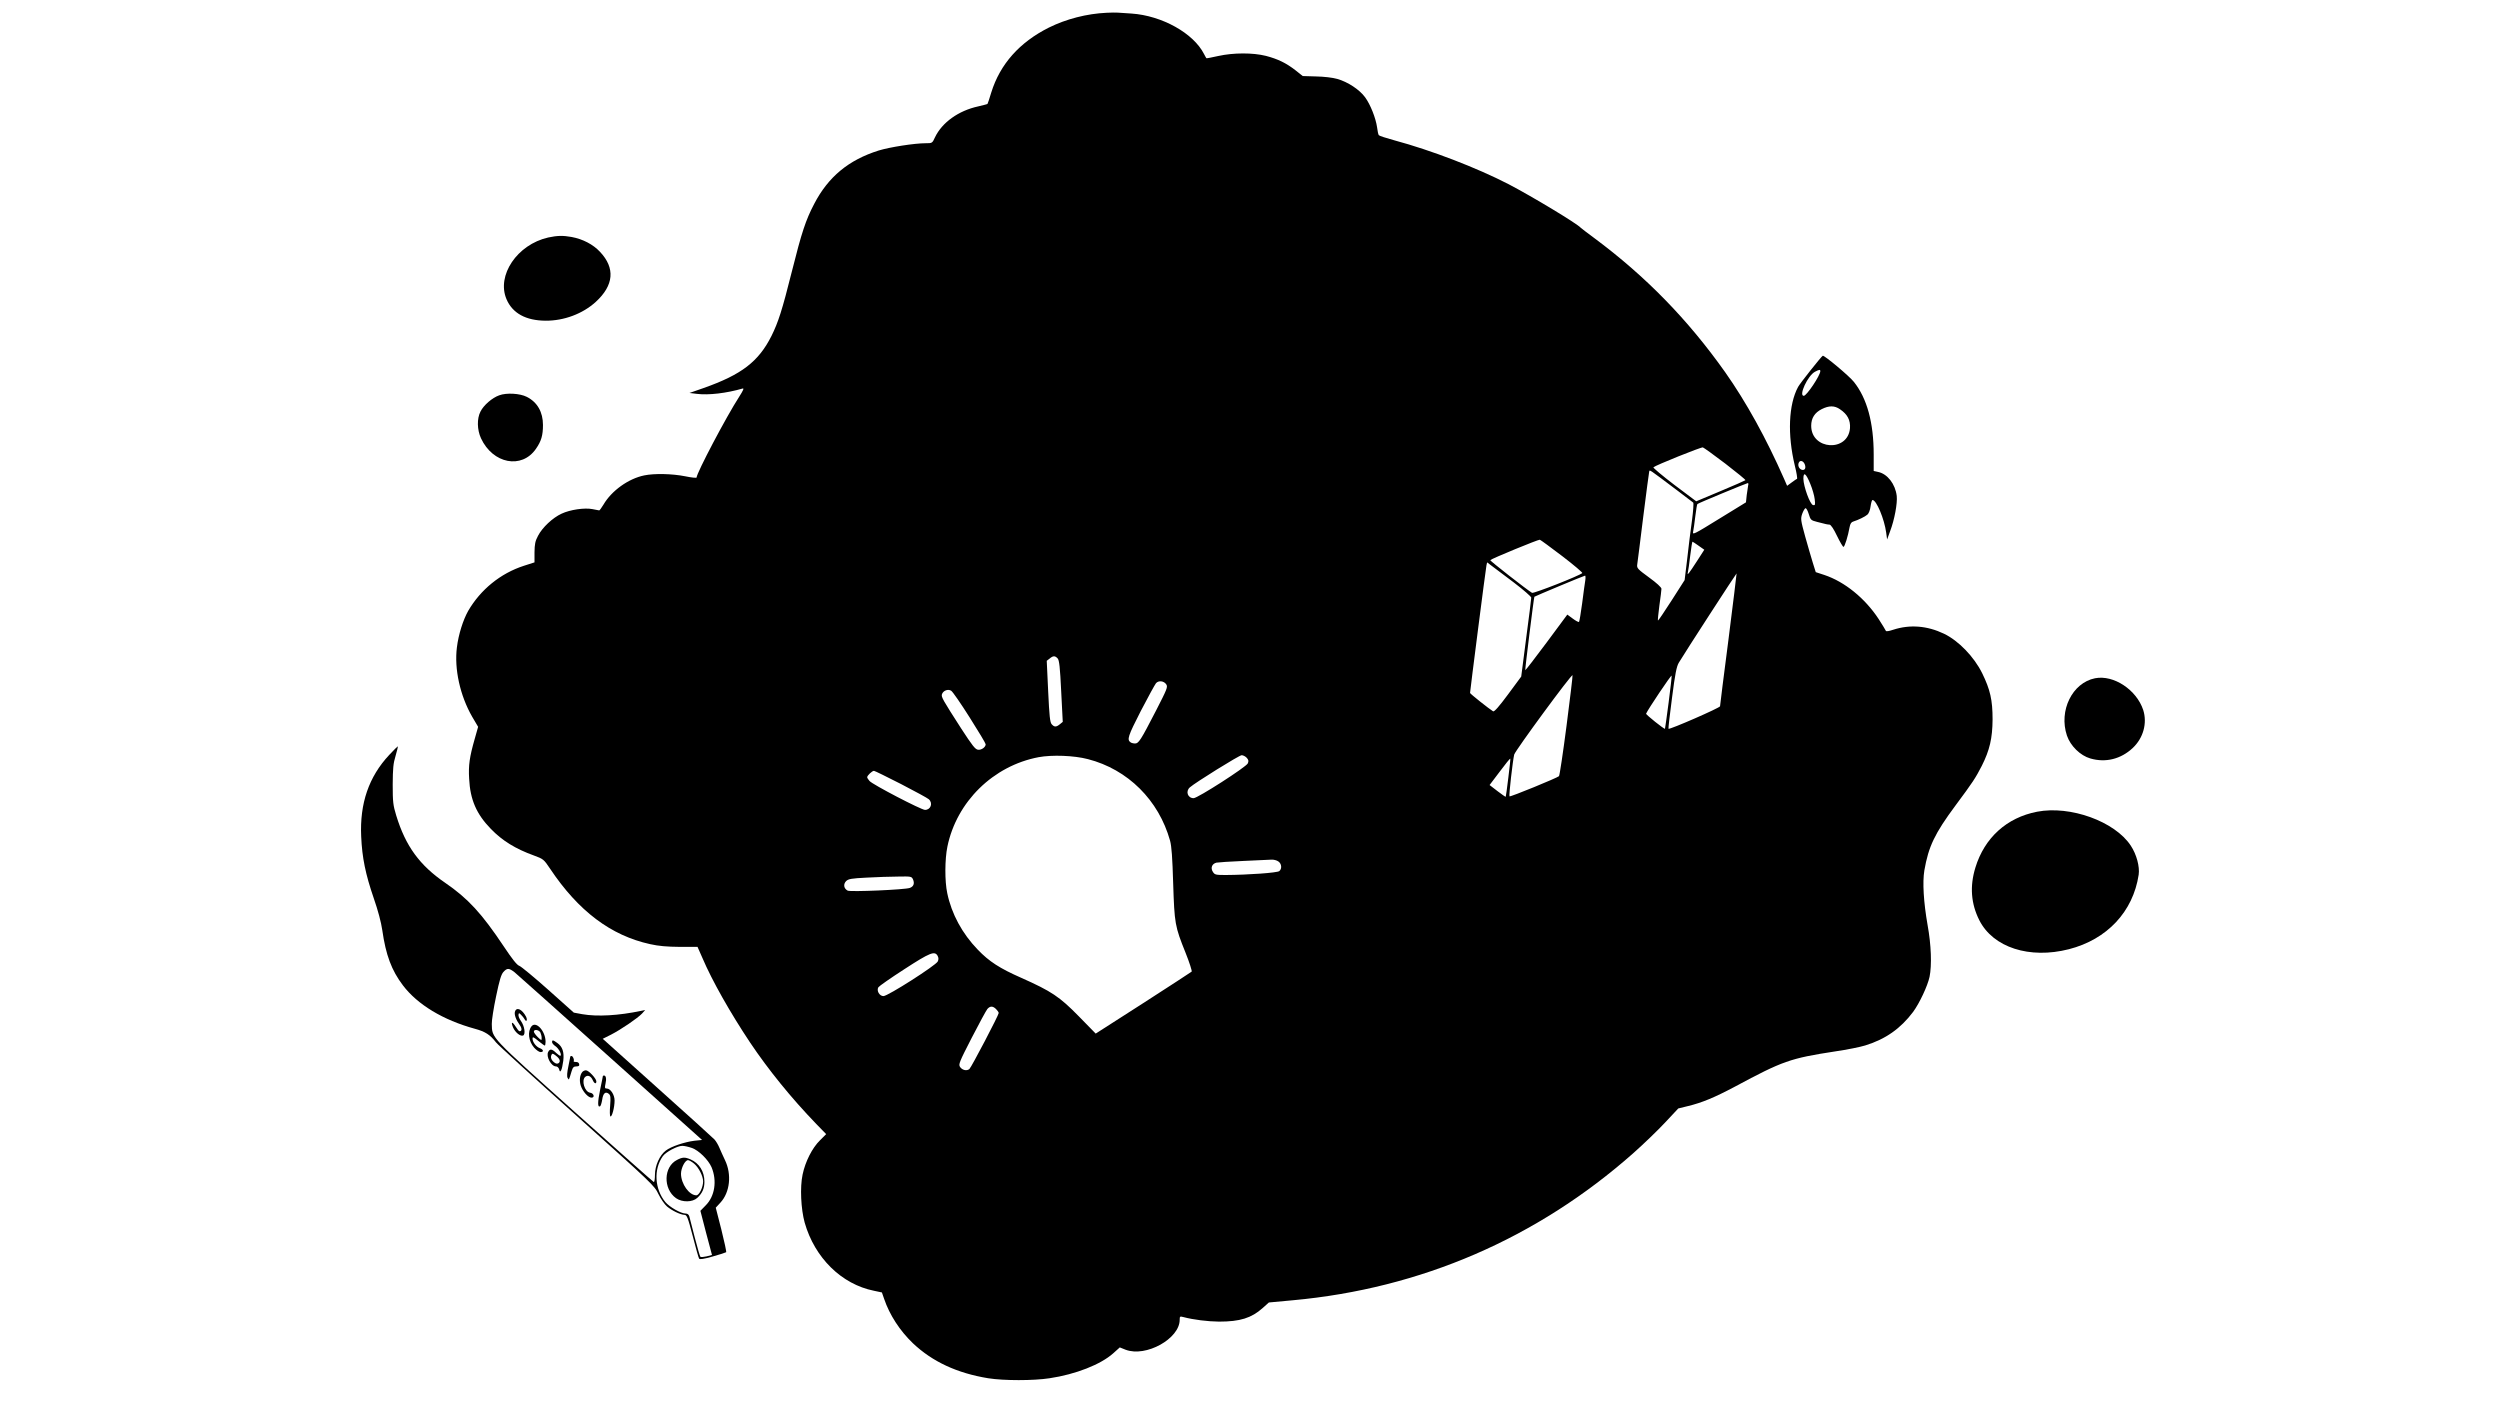 <?xml version="1.0" standalone="no"?>
<!DOCTYPE svg PUBLIC "-//W3C//DTD SVG 20010904//EN"
 "http://www.w3.org/TR/2001/REC-SVG-20010904/DTD/svg10.dtd">
<svg version="1.0" xmlns="http://www.w3.org/2000/svg"
 width="1920pt" height="1080pt" viewBox="0 0 1920 1080"
 preserveAspectRatio="xMidYMid meet">

<g transform="translate(0,1080) scale(0.1,-0.1)"
fill="#000000" stroke="none">
<path d="M8500 10702 c-154 -7 -312 -48 -445 -114 -225 -113 -374 -280 -442
-498 -14 -47 -27 -86 -29 -88 -1 -2 -33 -10 -71 -19 -152 -33 -278 -124 -332
-237 -21 -46 -22 -46 -71 -46 -87 0 -277 -30 -362 -56 -231 -73 -387 -202
-495 -410 -65 -124 -96 -218 -172 -521 -74 -296 -104 -388 -156 -493 -99 -197
-229 -297 -521 -400 l-109 -38 58 -7 c89 -11 226 5 350 41 13 4 6 -13 -26 -63
-99 -153 -327 -586 -327 -620 0 -5 -39 -1 -87 9 -100 20 -237 23 -315 7 -122
-25 -251 -118 -313 -224 -15 -25 -30 -45 -33 -45 -4 1 -27 5 -52 10 -60 12
-171 -4 -237 -35 -68 -31 -148 -106 -181 -170 -22 -41 -26 -64 -27 -127 l0
-77 -81 -26 c-180 -58 -333 -183 -428 -346 -39 -69 -75 -181 -87 -281 -21
-165 24 -370 117 -532 l46 -78 -26 -92 c-40 -140 -49 -203 -43 -306 8 -162 56
-272 167 -386 88 -91 189 -153 330 -204 73 -27 76 -29 125 -102 217 -325 467
-513 768 -579 67 -15 129 -20 228 -21 l136 0 38 -86 c74 -174 214 -421 366
-649 141 -210 315 -425 509 -626 l75 -77 -48 -48 c-59 -58 -112 -162 -133
-262 -21 -98 -13 -265 16 -370 77 -270 283 -473 532 -523 l61 -13 17 -49 c42
-124 121 -245 221 -341 150 -142 340 -230 579 -269 120 -19 346 -19 470 0 202
30 394 106 490 192 l50 45 45 -18 c156 -59 415 85 415 230 0 26 2 28 28 21 79
-21 188 -34 274 -35 161 0 249 27 336 105 l47 42 184 17 c983 90 1874 475
2614 1129 80 71 190 177 245 236 l101 108 73 18 c109 26 207 67 363 150 367
197 423 217 768 270 89 13 194 34 232 46 156 48 272 130 368 258 49 67 111
199 126 269 18 88 13 244 -15 397 -31 178 -40 329 -25 420 32 184 79 283 240
500 134 180 153 210 201 303 61 121 82 213 83 357 0 149 -18 228 -80 355 -63
127 -181 249 -293 303 -130 62 -262 72 -389 31 -36 -12 -56 -15 -58 -8 -2 6
-27 46 -55 90 -105 160 -261 286 -416 338 l-67 22 -22 70 c-12 38 -38 129 -59
203 -35 127 -36 137 -23 175 8 22 19 41 25 43 6 2 17 -18 25 -44 14 -46 17
-49 64 -61 73 -19 78 -20 96 -21 10 -1 32 -33 57 -86 23 -47 45 -85 50 -85 9
0 35 83 47 152 5 26 13 39 29 43 36 11 90 37 108 53 10 8 21 37 24 63 4 27 10
49 15 49 30 0 91 -146 105 -251 l7 -52 23 63 c34 89 57 215 51 271 -11 92 -72
171 -145 185 l-32 7 0 127 c0 243 -51 431 -152 557 -36 46 -227 205 -239 201
-10 -4 -176 -213 -190 -240 -73 -136 -82 -366 -25 -603 14 -55 21 -101 17
-103 -5 -1 -23 -14 -42 -28 l-34 -25 -23 53 c-138 313 -291 590 -453 820 -287
405 -610 736 -1004 1029 -55 40 -102 77 -105 80 -28 32 -373 240 -555 335
-247 127 -593 260 -875 336 -63 17 -118 35 -121 40 -4 6 -10 33 -13 60 -10 71
-51 175 -92 231 -43 59 -133 118 -214 141 -35 10 -103 18 -163 19 l-102 3 -54
43 c-73 57 -137 88 -229 112 -100 25 -248 25 -366 -1 -49 -11 -90 -19 -91 -17
-2 1 -9 16 -18 32 -81 160 -323 295 -557 311 -41 3 -88 6 -105 7 -16 1 -55 1
-85 -1z m5480 -2752 c0 -33 -105 -190 -127 -190 -41 0 30 155 86 185 32 17 41
18 41 5z m151 -293 c58 -39 81 -84 77 -145 -15 -186 -298 -169 -298 18 0 59
27 101 81 128 56 28 98 28 140 -1z m-880 -418 c87 -67 157 -124 154 -127 -3
-3 -89 -41 -192 -84 l-186 -78 -169 127 c-92 70 -164 131 -160 134 15 15 368
157 380 153 7 -2 85 -58 173 -125z m610 -6 c11 -30 -1 -49 -26 -40 -19 8 -29
32 -21 52 9 24 36 17 47 -12z m-991 -191 c69 -52 129 -98 134 -102 4 -5 0 -64
-9 -132 -9 -67 -18 -136 -20 -153 -2 -16 -11 -93 -20 -170 l-17 -140 -101
-158 c-55 -86 -102 -155 -104 -153 -2 2 3 54 11 115 9 62 16 120 16 129 0 11
-37 45 -95 87 -89 65 -95 72 -91 100 3 17 23 181 46 365 23 184 44 341 46 349
5 14 -6 21 204 -137z m1033 42 c16 -38 31 -91 34 -118 5 -43 4 -48 -13 -45
-23 5 -73 143 -74 202 0 57 20 42 53 -39z m-477 -11 c-2 -10 -7 -43 -11 -74
l-6 -57 -189 -116 c-222 -137 -223 -137 -216 -105 3 13 10 64 16 114 6 49 13
92 16 94 7 7 377 160 387 161 5 0 6 -8 3 -17z m-1428 -544 c89 -68 158 -127
154 -130 -20 -20 -374 -159 -386 -152 -40 24 -325 247 -321 251 11 12 371 160
381 157 6 -2 83 -58 172 -126z m1047 80 l44 -31 -56 -87 c-62 -96 -78 -117
-70 -86 3 11 11 68 18 128 7 59 15 107 17 107 2 0 23 -14 47 -31z m-1417 -284
c72 -55 132 -107 132 -115 0 -8 -17 -148 -39 -311 l-38 -295 -102 -138 c-68
-92 -105 -134 -114 -129 -31 19 -177 135 -177 141 0 14 121 959 126 980 l5 23
37 -28 c21 -15 97 -73 170 -128z m1647 -434 c-36 -276 -65 -508 -65 -515 0
-12 -388 -181 -396 -173 -2 2 10 108 27 237 24 187 35 241 52 270 47 79 442
688 444 686 1 -1 -27 -228 -62 -505z m-1100 452 c-4 -21 -14 -100 -24 -176
-10 -75 -21 -140 -24 -143 -3 -4 -25 8 -48 25 l-42 31 -160 -216 c-88 -118
-161 -213 -163 -211 -3 3 66 559 70 564 4 4 381 162 389 162 4 1 5 -16 2 -36z
m-4052 -600 c12 -14 18 -65 27 -253 l12 -234 -22 -18 c-28 -23 -43 -23 -63 0
-13 14 -18 62 -27 252 l-11 235 22 17 c27 23 42 23 62 1z m3908 -517 c-27
-208 -53 -382 -58 -387 -13 -13 -374 -161 -380 -155 -6 6 25 274 36 321 9 32
443 623 448 609 2 -5 -19 -179 -46 -388z m784 178 c-14 -109 -27 -199 -28
-201 -5 -5 -148 109 -145 116 12 30 193 300 196 292 2 -5 -9 -98 -23 -207z
m-3858 140 c13 -20 6 -36 -78 -200 -119 -231 -134 -254 -162 -254 -12 0 -27 4
-33 8 -31 21 -22 47 77 241 56 108 109 204 117 214 20 23 61 18 79 -9z m-1510
-254 c68 -107 123 -199 123 -206 0 -22 -32 -45 -58 -42 -22 2 -44 31 -130 163
-144 224 -154 242 -148 263 9 28 47 43 71 27 11 -6 75 -99 142 -205z m908
-320 c307 -79 544 -315 631 -626 12 -44 18 -129 24 -329 10 -308 13 -328 95
-532 30 -75 51 -141 47 -145 -4 -4 -172 -113 -372 -242 l-365 -234 -130 133
c-148 151 -210 192 -441 295 -166 73 -248 126 -335 217 -119 123 -201 274
-234 433 -20 93 -19 261 1 358 71 345 352 621 701 687 103 19 272 13 378 -15z
m1220 10 c14 -16 16 -25 8 -43 -13 -28 -385 -267 -416 -267 -45 0 -64 52 -29
83 42 37 379 247 398 247 11 0 29 -9 39 -20z m2009 -152 c-9 -79 -19 -145 -20
-147 -2 -2 -30 18 -63 43 l-61 47 78 103 c42 57 79 102 81 100 2 -1 -5 -67
-15 -146z m-4665 -49 c108 -56 204 -108 214 -117 34 -30 15 -82 -29 -82 -29 0
-403 195 -426 222 -10 11 -18 24 -18 29 0 13 38 49 52 49 6 0 99 -46 207 -101z
m2899 -595 c25 -17 29 -56 7 -74 -15 -13 -238 -29 -412 -30 -77 0 -84 2 -98
24 -20 30 -7 63 28 71 12 2 105 9 207 13 102 5 199 10 215 10 17 1 41 -5 53
-14z m-2806 -138 c13 -31 5 -54 -24 -65 -36 -14 -457 -32 -478 -21 -30 16 -35
49 -12 73 18 17 39 21 159 27 76 4 184 8 241 8 100 2 103 1 114 -22z m189
-587 c8 -15 8 -28 1 -43 -14 -30 -383 -266 -417 -266 -31 0 -55 42 -39 68 6 9
96 72 200 139 197 128 233 142 255 102z m449 -409 c11 -11 20 -24 20 -30 0
-16 -210 -417 -225 -430 -20 -17 -55 -9 -72 16 -13 20 -6 37 90 224 57 111
111 210 120 221 21 24 42 24 67 -1z"/>
<path d="M4210 8976 c-238 -54 -398 -291 -320 -474 46 -108 149 -164 300 -165
141 -1 285 53 385 144 140 128 151 260 33 385 -53 57 -132 98 -218 114 -66 12
-110 11 -180 -4z"/>
<path d="M3834 7764 c-54 -19 -120 -76 -144 -125 -28 -54 -26 -140 4 -205 91
-196 313 -239 422 -81 41 59 54 103 54 183 0 99 -43 175 -124 216 -53 27 -156
33 -212 12z"/>
<path d="M16090 5591 c-175 -35 -280 -249 -216 -440 27 -80 103 -154 180 -176
117 -34 234 -5 325 80 82 77 113 191 81 292 -51 155 -227 272 -370 244z"/>
<path d="M2989 5002 c-156 -167 -227 -372 -215 -627 7 -162 33 -289 97 -475
32 -92 56 -182 65 -244 27 -190 71 -308 158 -423 113 -149 309 -267 553 -334
81 -22 117 -46 162 -104 14 -19 294 -274 621 -566 579 -519 596 -534 627 -600
18 -37 48 -80 66 -95 38 -32 103 -63 133 -64 19 0 26 -17 64 -162 23 -90 45
-168 49 -174 4 -8 34 -4 104 16 54 15 100 30 104 33 3 3 -14 82 -37 174 l-43
168 36 39 c73 79 88 216 35 326 -14 30 -34 73 -43 95 -9 22 -26 51 -38 64 -12
13 -210 192 -440 398 l-418 375 64 32 c76 39 204 126 238 162 l24 27 -30 -6
c-174 -37 -338 -46 -453 -26 l-65 12 -196 175 c-108 96 -208 179 -222 184 -19
6 -55 52 -121 151 -169 253 -274 367 -449 487 -197 135 -304 282 -376 517 -24
79 -27 103 -27 238 1 123 4 162 22 220 11 38 19 71 18 73 -2 1 -32 -28 -67
-66z m963 -1669 c19 -16 350 -311 737 -658 l703 -630 -59 -6 c-74 -9 -179 -44
-219 -75 -48 -36 -84 -116 -84 -187 0 -32 -4 -57 -9 -55 -5 2 -279 245 -609
540 -654 586 -632 563 -635 674 -1 27 14 122 33 212 26 125 39 168 56 187 29
32 43 31 86 -2z m1361 -1349 c53 -18 127 -91 152 -149 43 -104 25 -223 -46
-293 l-40 -41 44 -170 45 -169 -42 -11 c-22 -5 -44 -7 -47 -3 -4 4 -23 70 -43
147 -20 77 -39 150 -42 163 -4 14 -14 22 -28 22 -37 0 -124 50 -156 88 -83
101 -91 252 -20 352 23 33 112 80 150 80 15 0 47 -7 73 -16z"/>
<path d="M3955 3031 c-7 -22 7 -62 36 -102 19 -27 19 -49 -1 -49 -5 0 -18 16
-30 36 -26 41 -38 38 -20 -6 16 -38 56 -71 77 -63 21 8 12 73 -17 113 -12 16
-20 38 -18 47 3 15 4 15 20 -1 10 -9 22 -25 27 -34 14 -26 24 -7 11 20 -30 57
-73 77 -85 39z"/>
<path d="M4082 2918 c-32 -41 -23 -114 20 -164 17 -19 39 -34 49 -34 27 0 24
19 -5 30 -28 10 -56 47 -56 73 0 16 7 14 44 -17 24 -20 47 -36 50 -36 3 0 6
13 6 29 0 82 -73 162 -108 119z m68 -47 c5 -11 10 -30 10 -42 0 -22 -1 -22
-30 6 -16 16 -30 35 -30 42 0 20 38 15 50 -6z"/>
<path d="M4240 2796 c0 -7 11 -21 25 -30 25 -17 51 -64 40 -74 -3 -3 -18 7
-33 21 -33 32 -48 34 -62 8 -18 -35 23 -111 60 -111 10 0 21 -10 24 -22 5 -20
8 -21 16 -7 5 9 12 42 16 72 8 67 -6 109 -46 137 -33 24 -40 25 -40 6z m54
-129 c15 -23 -8 -46 -31 -31 -25 16 -37 39 -29 59 6 15 9 16 28 3 12 -8 27
-22 32 -31z"/>
<path d="M4380 2686 c0 -3 -7 -37 -15 -76 -10 -47 -12 -77 -6 -88 11 -19 9
-22 31 51 9 30 16 37 37 37 18 0 24 5 21 18 -2 10 -12 17 -25 16 -12 0 -20 3
-17 7 6 10 -6 39 -17 39 -5 0 -9 -2 -9 -4z"/>
<path d="M4472 2567 c-19 -23 -24 -66 -12 -104 15 -46 57 -93 83 -93 27 0 18
34 -11 38 -42 6 -69 95 -37 122 20 16 43 6 57 -25 12 -28 28 -33 28 -10 0 21
-59 85 -80 85 -10 0 -22 -6 -28 -13z"/>
<path d="M4630 2536 c0 -2 -9 -49 -21 -105 -20 -97 -20 -139 0 -127 5 3 12 26
16 51 7 50 26 65 51 44 13 -11 15 -26 10 -90 -4 -45 -3 -79 2 -83 12 -7 32 70
32 122 0 44 -31 92 -60 92 -15 0 -17 5 -10 36 9 38 4 64 -11 64 -5 0 -9 -2 -9
-4z"/>
<path d="M5200 1892 c-104 -52 -109 -222 -8 -294 47 -33 126 -32 163 2 39 36
55 73 55 124 0 79 -40 143 -107 172 -42 18 -61 18 -103 -4z m131 -29 c36 -31
68 -94 69 -135 0 -46 -30 -108 -52 -108 -55 0 -117 87 -118 165 0 44 31 105
54 105 8 0 29 -12 47 -27z"/>
<path d="M15645 4566 c-233 -45 -404 -200 -474 -429 -44 -144 -34 -277 30
-404 106 -210 386 -300 688 -223 293 75 493 288 536 572 9 62 -16 156 -61 224
-123 186 -464 309 -719 260z"/>
</g>
</svg>
